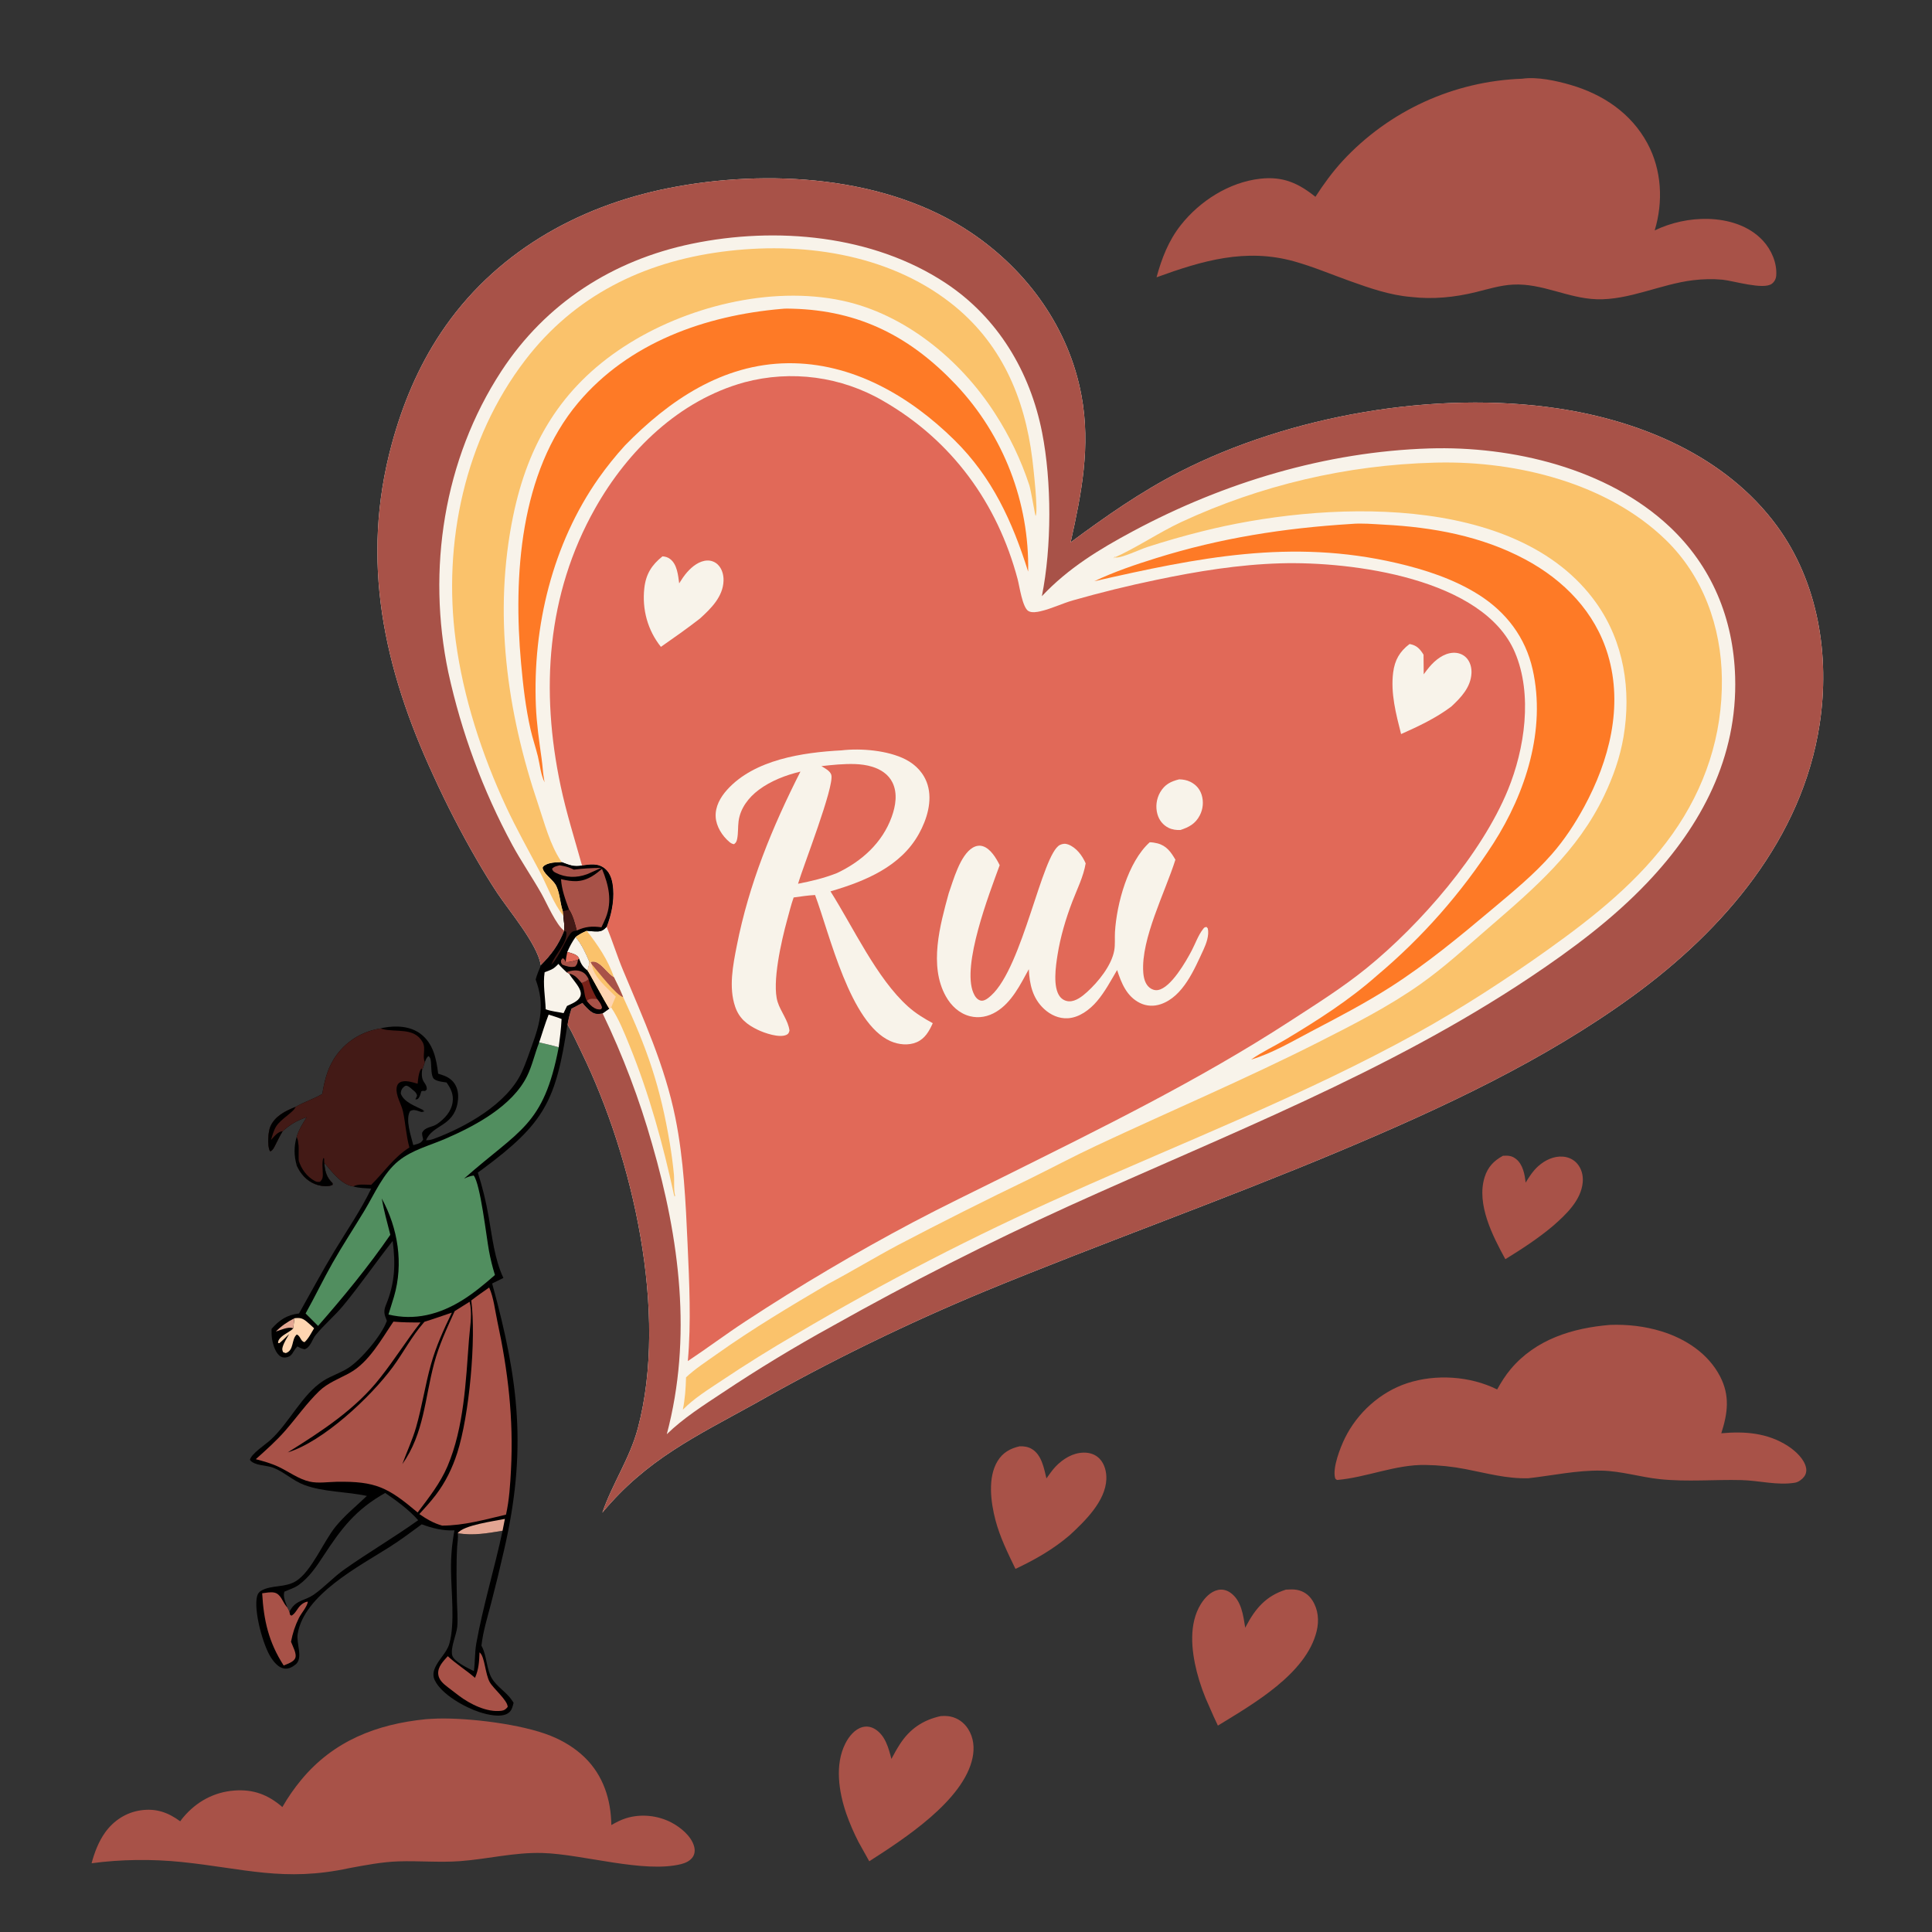<?xml version="1.0" encoding="utf-8" ?>
<svg xmlns="http://www.w3.org/2000/svg" xmlns:xlink="http://www.w3.org/1999/xlink" width="1024" height="1024">
	<rect width="100%" height="100%" fill="#333333" stroke="none"/>
	<path fill="#F8F3EA" d="M286.671 511.632C286.644 511.475 286.621 511.318 286.591 511.161C284.505 500.087 270.166 483.193 263.556 473.311C259.867 467.697 256.337 461.98 252.97 456.167C244.468 441.513 236.697 426.448 229.683 411.026C203.327 354.081 190.904 297.126 207.631 235.431C213.322 214.442 221.573 194.614 233.651 176.47C261.612 134.468 305.658 109.35 354.489 99.681C406.458 89.391 469.921 92.995 514.973 123.505C544.71 143.645 566.607 174.038 573.204 209.671C578.171 236.498 573.286 261.316 567.458 287.448C586.049 273.696 604.54 260.701 625.185 250.13C683.654 220.19 760.817 206.713 825.879 216.513C869.877 223.14 914.714 241.88 941.767 278.708C963.777 308.671 969.983 347.711 964.43 383.943C955.147 444.513 913.704 492.733 865.612 527.8C818.318 562.285 763.64 587.636 709.851 610.204C647.828 636.227 584.39 658.705 522.196 684.315C480.339 701.688 439.582 721.597 400.149 743.932C368.836 761.261 342.742 773.485 319.26 801.724C324.568 786.308 333.858 772.893 338.076 757.002C354.311 695.834 335.438 613.536 308.307 557.897C305.879 552.918 303.581 547.709 300.775 542.945C294.635 583.414 288.818 595.201 255.746 619.693C254.923 620.302 254.094 620.903 253.259 621.496C255.703 629.114 257.612 636.895 258.97 644.78C260.936 655.654 262.057 667.26 266.809 677.336L260.853 680.281C275.136 732.199 279.343 768.831 267.149 821.644C265.038 830.965 262.776 840.251 260.365 849.499C258.464 856.846 256.014 864.656 255.174 872.203L255.502 872.858C258.104 878.152 257.805 884.615 260.658 889.475C263.42 894.178 268.443 896.797 271.403 901.271C271.571 901.526 271.747 901.776 271.913 902.032C272.017 902.19 272.113 902.352 272.213 902.513C271.584 904.886 271.23 906.924 268.952 908.241C265.129 910.452 258.191 908.77 254.135 907.458C246.473 904.979 234.003 898.069 230.431 890.553C229.531 888.66 229.549 886.762 230.244 884.802C232.019 879.797 236.771 876.204 238.196 871.068C241.203 860.236 239.134 843.721 239.049 832.249C238.942 825.164 239.553 818.087 240.873 811.125C234.795 811.42 229.177 810.005 223.523 807.918C217.978 811.995 212.452 816.145 206.642 819.841C190.41 830.168 161.091 845.243 157.762 866.082C156.961 871.102 160.843 878.87 156.642 882.231C154.92 883.609 152.886 884.706 150.606 884.345C147.594 883.868 145.292 881.065 143.708 878.673C139.439 872.226 134.298 853.524 136.274 846.002C136.647 844.585 137.433 843.637 138.717 842.945C144.189 839.999 151.163 841.533 156.791 838.071C165.106 832.957 171.488 816.971 177.844 809.168C182.784 803.102 188.831 798.26 194.447 792.878C183.601 790.522 171.628 790.908 161.246 787.05C155.276 784.832 150.599 780.151 144.767 777.89C141.366 776.571 134.668 776.905 132.456 773.744C133.183 770.529 140.757 765.572 143.3 763.262C153.356 754.127 160.131 739.028 171.399 731.835C175.619 729.141 180.58 727.672 184.76 724.938C191.638 720.439 202.356 707.663 205.051 700.078C203.65 696.55 203.126 695.145 204.635 691.456C209.356 679.909 209.722 669.959 208.123 657.731C199.215 668.999 191.114 680.859 181.957 691.946C177.398 697.464 171.805 702.095 167.327 707.581C165.411 709.928 164.588 714.168 161.458 715.144C159.946 714.877 158.933 714.369 157.626 713.625C156.725 714.563 156.156 715.365 155.506 716.494C154.67 717.946 153.968 718.805 152.288 719.309C151.049 719.681 149.797 719.626 148.681 718.928C146.002 717.253 144.664 712.637 144.196 709.733C143.913 707.981 143.904 706.129 143.919 704.355C148.119 699.591 152.032 696.935 158.487 696.17C164.686 685.196 170.633 674.031 177.156 663.248C183.815 652.242 191.161 641.581 196.773 629.983C193.728 629.748 190.241 629.77 187.333 628.85C180.905 627.965 175.822 620.88 171.851 616.251L171.913 616.972C172.303 621.137 173.189 624.151 176.266 627.104L176.279 627.971C174.224 629.15 170.663 628.718 168.445 628.086C163.854 626.779 160.29 623.452 158.071 619.305C157.779 618.754 157.5 618.195 157.235 617.63L158.278 614.998C158.026 611.392 158.816 605.789 157.214 602.601C158.355 598.782 160.456 595.495 162.551 592.144C157.602 593.764 153.624 596.089 149.802 599.584C148.301 601.978 147.151 604.528 145.847 607.03C145.221 608.23 144.539 609.811 143.208 610.235C143.122 610.1 143.021 609.974 142.951 609.83C141.643 607.142 142.119 599.864 143.285 597.143C145.669 591.579 151.325 588.791 156.639 586.692C161.134 584.043 166.271 582.538 170.814 579.807C172.117 572.041 173.837 565.21 178.648 558.808C184.239 551.383 192.532 546.461 201.727 545.108C202.329 544.923 202.468 544.867 203.173 544.734C209.83 543.484 217.372 543.769 222.963 547.999C229.665 553.07 231.298 561.253 232.235 569.069C233.37 569.427 234.512 569.784 235.62 570.221C238.598 571.396 240.816 573.414 241.999 576.431C243.01 579.009 242.997 582.075 242.492 584.761C240.149 597.224 229.112 596.137 225.828 604.368C227.423 604.389 228.624 604.098 230.12 603.544C246.862 597.344 268.794 585.069 276.532 568.318C278.575 563.894 280.13 559.152 281.798 554.572C286.466 541.746 288.836 532.472 283.915 519.179C284.59 516.581 285.671 514.118 286.671 511.632ZM298.304 482.889L298.597 485.336C298.905 488.02 299.2 490.614 299.088 493.324C295.93 501.005 292.547 505.694 286.671 511.632C285.671 514.118 284.59 516.581 283.915 519.179C288.836 532.472 286.466 541.746 281.798 554.572C280.13 559.152 278.575 563.894 276.532 568.318C268.794 585.069 246.862 597.344 230.12 603.544C228.624 604.098 227.423 604.389 225.828 604.368C229.112 596.137 240.149 597.224 242.492 584.761C242.997 582.075 243.01 579.009 241.999 576.431C240.816 573.414 238.598 571.396 235.62 570.221C234.512 569.784 233.37 569.427 232.235 569.069C231.298 561.253 229.665 553.07 222.963 547.999C217.372 543.769 209.83 543.484 203.173 544.734C202.468 544.867 202.329 544.923 201.727 545.108C192.532 546.461 184.239 551.383 178.648 558.808C173.837 565.21 172.117 572.041 170.814 579.807C166.271 582.538 161.134 584.043 156.639 586.692C151.325 588.791 145.669 591.579 143.285 597.143C142.119 599.864 141.643 607.142 142.951 609.83C143.021 609.974 143.122 610.1 143.208 610.235C144.539 609.811 145.221 608.23 145.847 607.03C147.151 604.528 148.301 601.978 149.802 599.584C153.624 596.089 157.602 593.764 162.551 592.144C160.456 595.495 158.355 598.782 157.214 602.601C158.816 605.789 158.026 611.392 158.278 614.998L157.235 617.63C157.5 618.195 157.779 618.754 158.071 619.305C160.29 623.452 163.854 626.779 168.445 628.086C170.663 628.718 174.224 629.15 176.279 627.971L176.266 627.104C173.189 624.151 172.303 621.137 171.913 616.972L171.851 616.251C175.822 620.88 180.905 627.965 187.333 628.85C190.241 629.77 193.728 629.748 196.773 629.983C191.161 641.581 183.815 652.242 177.156 663.248C170.633 674.031 164.686 685.196 158.487 696.17C152.032 696.935 148.119 699.591 143.919 704.355C143.904 706.129 143.913 707.981 144.196 709.733C144.664 712.637 146.002 717.253 148.681 718.928C149.797 719.626 151.049 719.681 152.288 719.309C153.968 718.805 154.67 717.946 155.506 716.494C156.156 715.365 156.725 714.563 157.626 713.625C158.933 714.369 159.946 714.877 161.458 715.144C164.588 714.168 165.411 709.928 167.327 707.581C171.805 702.095 177.398 697.464 181.957 691.946C191.114 680.859 199.215 668.999 208.123 657.731C209.722 669.959 209.356 679.909 204.635 691.456C203.126 695.145 203.65 696.55 205.051 700.078C202.356 707.663 191.638 720.439 184.76 724.938C180.58 727.672 175.619 729.141 171.399 731.835C160.131 739.028 153.356 754.127 143.3 763.262C140.757 765.572 133.183 770.529 132.456 773.744C134.668 776.905 141.366 776.571 144.767 777.89C150.599 780.151 155.276 784.832 161.246 787.05C171.628 790.908 183.601 790.522 194.447 792.878C188.831 798.26 182.784 803.102 177.844 809.168C171.488 816.971 165.106 832.957 156.791 838.071C151.163 841.533 144.189 839.999 138.717 842.945C137.433 843.637 136.647 844.585 136.274 846.002C134.298 853.524 139.439 872.226 143.708 878.673C145.292 881.065 147.594 883.868 150.606 884.345C152.886 884.706 154.92 883.609 156.642 882.231C160.843 878.87 156.961 871.102 157.762 866.082C161.091 845.243 190.41 830.168 206.642 819.841C212.452 816.145 217.978 811.995 223.523 807.918C229.177 810.005 234.795 811.42 240.873 811.125C239.553 818.087 238.942 825.164 239.049 832.249C239.134 843.721 241.203 860.236 238.196 871.068C236.771 876.204 232.019 879.797 230.244 884.802C229.549 886.762 229.531 888.66 230.431 890.553C234.003 898.069 246.473 904.979 254.135 907.458C258.191 908.77 265.129 910.452 268.952 908.241C271.23 906.924 271.584 904.886 272.213 902.513C272.113 902.352 272.017 902.19 271.913 902.032C271.747 901.776 271.571 901.526 271.403 901.271C268.443 896.797 263.42 894.178 260.658 889.475C257.805 884.615 258.104 878.152 255.502 872.858L255.174 872.203C256.014 864.656 258.464 856.846 260.365 849.499C262.776 840.251 265.038 830.965 267.149 821.644C279.343 768.831 275.136 732.199 260.853 680.281L266.809 677.336C262.057 667.26 260.936 655.654 258.97 644.78C257.612 636.895 255.703 629.114 253.259 621.496C254.094 620.903 254.923 620.302 255.746 619.693C288.818 595.201 294.635 583.414 300.775 542.945C301.283 540.066 301.919 537.382 302.843 534.607L308.707 531.521C309.988 533.088 311.637 534.949 313.288 536.144C315.342 537.629 317.025 537.543 319.393 537.103L322.934 534.586C320.727 531.198 312.02 514.948 311.435 514.412C311.919 512.892 312.206 511.431 312.453 509.857C310.357 505.08 308.499 500.672 305.066 496.658C306.982 495.153 308.776 494.273 310.998 493.334C312.862 493.493 314.791 493.73 316.661 493.693C318.911 493.647 320.029 492.825 321.54 491.234C323.965 484.817 325.444 478.162 324.961 471.267C324.687 467.357 323.77 462.974 320.569 460.372C316.922 457.409 312.759 458.167 308.486 458.738C304.243 459.63 301.703 458.459 297.722 456.961C294.884 457.014 290.716 457.103 288.358 458.881C287.94 459.196 287.842 459.446 287.61 459.858C287.741 462.588 292.467 465.989 294.08 468.286C296.781 472.132 296.733 478.465 298.304 482.889Z"/>
	<path fill="#E16958" d="M308.486 458.738C304.584 444.737 300.182 430.853 297.163 416.624C286.421 365.994 289.669 315.098 315.45 269.408C332.751 238.746 359.897 212.199 394.491 202.65C419.4 195.983 445.94 199.55 468.206 212.556C504.556 233.503 528.636 266.677 539.364 306.97C540.345 310.653 541.908 322.048 545.092 323.874C546.899 324.911 549.587 324.404 551.482 323.975C557.303 322.658 562.857 319.878 568.62 318.222C583.267 314.05 598.061 310.413 612.972 307.32C634.582 302.794 656.487 299.23 678.597 298.579C716.538 297.462 786.242 306.501 802.944 345.772C812.44 368.098 808.157 396.911 799.211 418.705C785.215 452.801 752.884 489.924 724.462 513.015C711.646 523.427 697.532 532.271 683.701 541.251C635.306 572.672 583.919 597.798 532.359 623.489C516.217 631.533 499.893 639.364 483.956 647.8C453.522 663.925 423.86 681.467 395.069 700.368C384.736 707.138 374.859 714.579 364.566 721.394C366.37 700.834 365.363 680.147 364.439 659.569C363.432 637.145 362.42 614.568 357.97 592.512C352.374 564.772 340.967 539.982 330.153 514.056C327.015 506.535 324.629 498.742 321.54 491.234C323.965 484.817 325.444 478.162 324.961 471.267C324.687 467.357 323.77 462.974 320.569 460.372C316.922 457.409 312.759 458.167 308.486 458.738Z"/>
	<path fill="#F8F3EA" d="M445.985 397.71C456.309 396.498 470.539 397.692 479.957 402.504C485.5 405.336 489.821 409.954 491.649 415.969C494.274 424.606 491.283 434.278 487.065 441.905C477.402 459.377 458.386 467.113 440.17 472.437C452.325 491.603 464.651 518.585 481.294 533.494C485.319 537.099 489.65 539.732 494.379 542.313C492.522 546.501 490.246 550.51 485.841 552.403C481.532 554.256 476.284 553.704 472.072 551.869C450.505 542.474 439.819 495.263 432.004 474.381C428.205 474.561 424.417 475.169 420.649 475.676C419.255 479.54 418.307 483.66 417.193 487.618C414.231 498.372 409.023 520.971 412.146 531.005C413.738 536.122 417.849 540.99 418.438 546.281C418.074 547.36 417.975 547.958 416.84 548.49C413.092 550.247 405.309 547.583 401.702 545.853C395.892 543.067 391.753 539.781 389.62 533.473C386.167 523.262 388.498 511.503 390.521 501.23C396.964 468.506 409.217 438.589 424.25 408.958C416.526 410.804 408.603 413.834 402.201 418.615C396.771 422.67 392.366 428.381 391.463 435.268C391.058 438.356 391.327 441.57 390.709 444.634C390.437 445.983 390.136 446.649 389.034 447.444C387.986 447.256 387.362 446.903 386.562 446.229C382.763 443.026 379.616 438.018 379.325 433.004C379.008 427.519 381.823 422.549 385.389 418.593C399.858 402.54 425.544 398.797 445.985 397.71Z"/>
	<path fill="#E16958" d="M444.116 405.203C450.136 404.812 456.408 404.59 462.246 406.376C466.793 407.768 470.921 410.409 473.049 414.794C475.817 420.499 474.7 427.194 472.631 432.933C467.645 446.759 456.651 456.586 443.628 462.741C436.809 465.433 430.136 467.004 422.972 468.41C425.532 459.603 442.374 416.717 440.606 410.688C439.984 408.563 437.133 407.154 435.37 406.065C438.268 405.68 441.204 405.472 444.116 405.203Z"/>
	<path fill="#F8F3EA" d="M609.38 446.417C610.753 446.44 612.194 446.666 613.522 447.012C618.294 448.252 620.658 451.644 622.987 455.653C617.625 472.782 604.713 497.506 605.947 515.312C606.149 518.223 606.897 521.563 609.3 523.478C610.569 524.489 612.137 525.017 613.766 524.739C620.624 523.565 628.622 509.55 631.61 503.855C633.518 500.216 635.132 495.599 637.661 492.406C638.335 491.556 638.392 491.457 639.496 491.31L640.16 492.102C640.965 495.631 639.397 500.079 637.888 503.316C633.049 513.695 627.144 528.178 615.26 532.228C611.58 533.483 607.664 533.328 604.163 531.591C597.155 528.115 594.373 521.102 592.091 514.143C588.781 519.747 585.645 525.711 581.408 530.681C577.573 535.18 572.042 539.346 565.967 539.697C561.234 539.97 556.794 537.922 553.369 534.746C547.255 529.075 545.668 521.654 545.289 513.706C540.819 521.831 536.222 531.317 528.011 536.276C523.75 538.85 518.906 539.855 514.037 538.6C508.396 537.147 504.097 533.044 501.308 528.055C492.235 511.827 498.248 490.273 502.81 473.576C505.243 466.651 508.851 453.247 515.607 449.263C517.207 448.319 519.08 447.947 520.884 448.502C525.018 449.773 528.062 454.91 529.853 458.569C524.279 473.792 509.671 511.634 515.922 526.273C516.654 527.987 517.737 529.705 519.604 530.288C521.627 530.919 523.963 528.871 525.339 527.629C542.143 512.458 552.281 452.519 561.772 447.846C563.198 447.144 564.651 447.015 566.151 447.583C570.502 449.233 573.64 453.485 575.429 457.6C574.244 464.68 570.895 471.237 568.343 477.898C564.886 486.922 562.012 496.627 560.508 506.169C559.584 512.034 557.884 523.264 561.817 528.279C562.979 529.743 564.717 530.632 566.583 530.719C570.143 530.872 573.648 528.067 576.14 525.815C582.037 520.487 589.137 511.803 590.575 503.74C591.131 500.627 590.766 497.218 590.953 494.052C591.838 479.084 597.822 456.821 609.38 446.417Z"/>
	<path fill="#F8F3EA" d="M351.132 294.876C352.672 295.002 353.822 295.307 355.094 296.232C358.894 298.994 359.409 304.887 359.982 309.17C361.298 307.089 362.615 305.047 364.255 303.201C366.922 300.198 370.735 297.171 374.947 297.088C376.984 297.038 378.957 297.803 380.427 299.215C382.691 301.396 383.573 304.684 383.49 307.751C383.261 316.255 376.787 322.591 370.918 327.897C364.208 333.122 357.27 337.982 350.297 342.844C343.268 334.064 340.252 322.973 341.496 311.788C342.326 304.329 345.381 299.452 351.132 294.876Z"/>
	<path fill="#F8F3EA" d="M747.079 341.357C747.263 341.385 747.449 341.403 747.631 341.442C751.069 342.185 752.712 344.113 754.502 346.98L754.595 357.406C755.563 356.091 756.533 354.765 757.59 353.519C760.715 349.839 765.13 346.245 770.163 345.985C772.734 345.852 775.257 346.675 777.088 348.527C779.229 350.691 780.061 353.829 779.912 356.807C779.537 364.289 774.347 369.736 769.191 374.519C760.92 380.703 751.981 384.89 742.608 389.073C739.929 378.533 736.991 367.383 738.404 356.433C739.258 349.818 741.843 345.334 747.079 341.357Z"/>
	<path fill="#F8F3EA" d="M624.979 413.069C627.083 413.12 629.063 413.452 630.958 414.4C633.852 415.849 635.883 418.126 636.878 421.217C638.019 424.858 637.668 428.803 635.901 432.185C633.578 436.629 630.21 438.398 625.685 439.912C623.581 440.029 621.28 439.723 619.379 438.779C616.407 437.302 614.356 434.72 613.458 431.538C612.375 427.637 612.893 423.465 614.898 419.948C617.315 415.797 620.458 414.19 624.979 413.069Z"/>
	<path fill="#A85248" d="M286.671 511.632C286.644 511.475 286.621 511.318 286.591 511.161C284.505 500.087 270.166 483.193 263.556 473.311C259.867 467.697 256.337 461.98 252.97 456.167C244.468 441.513 236.697 426.448 229.683 411.026C203.327 354.081 190.904 297.126 207.631 235.431C213.322 214.442 221.573 194.614 233.651 176.47C261.612 134.468 305.658 109.35 354.489 99.681C406.458 89.391 469.921 92.995 514.973 123.505C544.71 143.645 566.607 174.038 573.204 209.671C578.171 236.498 573.286 261.316 567.458 287.448C586.049 273.696 604.54 260.701 625.185 250.13C683.654 220.19 760.817 206.713 825.879 216.513C869.877 223.14 914.714 241.88 941.767 278.708C963.777 308.671 969.983 347.711 964.43 383.943C955.147 444.513 913.704 492.733 865.612 527.8C818.318 562.285 763.64 587.636 709.851 610.204C647.828 636.227 584.39 658.705 522.196 684.315C480.339 701.688 439.582 721.597 400.149 743.932C368.836 761.261 342.742 773.485 319.26 801.724C324.568 786.308 333.858 772.893 338.076 757.002C354.311 695.834 335.438 613.536 308.307 557.897C305.879 552.918 303.581 547.709 300.775 542.945C301.283 540.066 301.919 537.382 302.843 534.607L308.707 531.521C309.988 533.088 311.637 534.949 313.288 536.144C315.342 537.629 317.025 537.543 319.393 537.103C330.115 559.413 338.898 582.604 345.647 606.419C360.17 656.57 367.005 708.996 353.409 760.172C362.054 751.731 372.82 744.876 382.864 738.226C401.833 725.576 421.336 713.745 441.319 702.765C482.228 679.772 524.096 658.531 566.812 639.101C649.71 601.489 735.002 568.773 811.087 517.933C833.252 503.122 854.901 487.003 873.298 467.6C901.868 437.466 920.946 401.325 919.662 358.734C918.733 327.883 907.367 300.157 884.708 278.97C851.877 248.27 801.519 236.304 757.539 237.682C702.751 239.399 648.598 255.767 600.448 281.581C582.652 291.122 566.179 301.132 552.213 316.002C557.441 289.941 557.477 255.359 552.331 229.216C545.987 196.99 528.872 168.309 501.214 150.025C462.587 124.49 411.289 119.961 366.775 129.179C324.837 137.864 289.291 160.639 265.711 196.735C235.122 243.562 226.221 301.989 237.607 356.325C244.563 388.209 255.954 418.962 271.446 447.685C276.254 456.55 281.992 464.869 286.965 473.633C289.677 478.413 294.896 490.588 299.088 493.324C295.93 501.005 292.547 505.694 286.671 511.632Z"/>
	<path d="M297.722 456.961C301.703 458.459 304.243 459.63 308.486 458.738C312.759 458.167 316.922 457.409 320.569 460.372C323.77 462.974 324.687 467.357 324.961 471.267C325.444 478.162 323.965 484.817 321.54 491.234C320.029 492.825 318.911 493.647 316.661 493.693C314.791 493.73 312.862 493.493 310.998 493.334C308.776 494.273 306.982 495.153 305.066 496.658C308.499 500.672 310.357 505.08 312.453 509.857C312.206 511.431 311.919 512.892 311.435 514.412C312.02 514.948 320.727 531.198 322.934 534.586L319.393 537.103C317.025 537.543 315.342 537.629 313.288 536.144C311.637 534.949 309.988 533.088 308.707 531.521L302.843 534.607C301.919 537.382 301.283 540.066 300.775 542.945C294.635 583.414 288.818 595.201 255.746 619.693C254.923 620.302 254.094 620.903 253.259 621.496C255.703 629.114 257.612 636.895 258.97 644.78C260.936 655.654 262.057 667.26 266.809 677.336L260.853 680.281C275.136 732.199 279.343 768.831 267.149 821.644C265.038 830.965 262.776 840.251 260.365 849.499C258.464 856.846 256.014 864.656 255.174 872.203L255.502 872.858C258.104 878.152 257.805 884.615 260.658 889.475C263.42 894.178 268.443 896.797 271.403 901.271C271.571 901.526 271.747 901.776 271.913 902.032C272.017 902.19 272.113 902.352 272.213 902.513C271.584 904.886 271.23 906.924 268.952 908.241C265.129 910.452 258.191 908.77 254.135 907.458C246.473 904.979 234.003 898.069 230.431 890.553C229.531 888.66 229.549 886.762 230.244 884.802C232.019 879.797 236.771 876.204 238.196 871.068C241.203 860.236 239.134 843.721 239.049 832.249C238.942 825.164 239.553 818.087 240.873 811.125C234.795 811.42 229.177 810.005 223.523 807.918C217.978 811.995 212.452 816.145 206.642 819.841C190.41 830.168 161.091 845.243 157.762 866.082C156.961 871.102 160.843 878.87 156.642 882.231C154.92 883.609 152.886 884.706 150.606 884.345C147.594 883.868 145.292 881.065 143.708 878.673C139.439 872.226 134.298 853.524 136.274 846.002C136.647 844.585 137.433 843.637 138.717 842.945C144.189 839.999 151.163 841.533 156.791 838.071C165.106 832.957 171.488 816.971 177.844 809.168C182.784 803.102 188.831 798.26 194.447 792.878C183.601 790.522 171.628 790.908 161.246 787.05C155.276 784.832 150.599 780.151 144.767 777.89C141.366 776.571 134.668 776.905 132.456 773.744C133.183 770.529 140.757 765.572 143.3 763.262C153.356 754.127 160.131 739.028 171.399 731.835C175.619 729.141 180.58 727.672 184.76 724.938C191.638 720.439 202.356 707.663 205.051 700.078C203.65 696.55 203.126 695.145 204.635 691.456C209.356 679.909 209.722 669.959 208.123 657.731C199.215 668.999 191.114 680.859 181.957 691.946C177.398 697.464 171.805 702.095 167.327 707.581C165.411 709.928 164.588 714.168 161.458 715.144C159.946 714.877 158.933 714.369 157.626 713.625C156.725 714.563 156.156 715.365 155.506 716.494C154.67 717.946 153.968 718.805 152.288 719.309C151.049 719.681 149.797 719.626 148.681 718.928C146.002 717.253 144.664 712.637 144.196 709.733C143.913 707.981 143.904 706.129 143.919 704.355C148.119 699.591 152.032 696.935 158.487 696.17C164.686 685.196 170.633 674.031 177.156 663.248C183.815 652.242 191.161 641.581 196.773 629.983C193.728 629.748 190.241 629.77 187.333 628.85C180.905 627.965 175.822 620.88 171.851 616.251L171.913 616.972C172.303 621.137 173.189 624.151 176.266 627.104L176.279 627.971C174.224 629.15 170.663 628.718 168.445 628.086C163.854 626.779 160.29 623.452 158.071 619.305C157.779 618.754 157.5 618.195 157.235 617.63L158.278 614.998C158.026 611.392 158.816 605.789 157.214 602.601C158.355 598.782 160.456 595.495 162.551 592.144C157.602 593.764 153.624 596.089 149.802 599.584C148.301 601.978 147.151 604.528 145.847 607.03C145.221 608.23 144.539 609.811 143.208 610.235C143.122 610.1 143.021 609.974 142.951 609.83C141.643 607.142 142.119 599.864 143.285 597.143C145.669 591.579 151.325 588.791 156.639 586.692C161.134 584.043 166.271 582.538 170.814 579.807C172.117 572.041 173.837 565.21 178.648 558.808C184.239 551.383 192.532 546.461 201.727 545.108C202.329 544.923 202.468 544.867 203.173 544.734C209.83 543.484 217.372 543.769 222.963 547.999C229.665 553.07 231.298 561.253 232.235 569.069C233.37 569.427 234.512 569.784 235.62 570.221C238.598 571.396 240.816 573.414 241.999 576.431C243.01 579.009 242.997 582.075 242.492 584.761C240.149 597.224 229.112 596.137 225.828 604.368C227.423 604.389 228.624 604.098 230.12 603.544C246.862 597.344 268.794 585.069 276.532 568.318C278.575 563.894 280.13 559.152 281.798 554.572C286.466 541.746 288.836 532.472 283.915 519.179C284.59 516.581 285.671 514.118 286.671 511.632C292.547 505.694 295.93 501.005 299.088 493.324C299.2 490.614 298.905 488.02 298.597 485.336L298.304 482.889C296.733 478.465 296.781 472.132 294.08 468.286C292.467 465.989 287.741 462.588 287.61 459.858C287.842 459.446 287.94 459.196 288.358 458.881C290.716 457.103 294.884 457.014 297.722 456.961ZM219.056 606.95C219.775 606.754 220.498 606.56 221.208 606.333C222.782 605.829 223.52 605.381 224.297 603.921C223.97 602.7 223.719 601.709 223.711 600.433C225.285 597.132 228.994 597.67 231.82 595.646C235.705 592.863 239.197 589.148 239.896 584.228C240.479 580.126 239.023 577.005 236.683 573.75C234.617 573.401 231.799 573.206 230.085 571.921C228.427 570.676 228.642 565.382 228.46 563.421C228.329 562.015 228.288 560.688 227.162 559.763C225.994 560.416 225.683 561.752 225.204 562.928L223.695 567.337C222.961 574.267 226.164 573.33 226.223 577.382C224.89 579.036 224.963 577.701 223.344 578.393C222.917 579.665 222.556 581.444 221.534 582.355C221.009 582.822 220.91 582.653 220.118 582.668C220.57 581.892 220.907 581.416 221.042 580.516C220.629 579.325 220.208 578.815 219.223 578.028C218.17 577.186 216.849 575.72 215.512 575.457C214.853 575.327 214.336 575.826 213.871 576.232C212.803 577.164 212.486 578.223 212.424 579.601C213.961 584.164 220.339 586.35 224.379 588.363L224.127 588.865L224.845 588.697L224.723 589.14C223.406 589.523 223.359 589.414 222.044 588.971C220.129 588.327 219.192 587.991 217.348 588.903C214.716 593.416 217.872 602.117 219.056 606.95ZM152.31 852.023L153.392 854.215C153.492 854.045 153.59 853.874 153.693 853.707L154.179 852.93C157.205 848.043 161.814 848.31 166.202 845.268C171.928 841.299 176.703 835.933 182.449 831.875C195.268 822.823 208.836 814.895 221.641 805.734C216.73 800.199 210.255 795.459 204.176 791.291C188.57 800.06 181.075 809.912 171.501 824.537C167.77 830.237 163.847 836.136 158.203 840.137C155.916 841.758 153.297 842.451 150.773 843.601C149.772 846.122 151.476 849.568 152.31 852.023ZM251.163 885.712C251.858 880.822 251.585 875.871 252.466 870.965C256.056 850.98 262.159 831.232 266.372 811.316C258.167 812.682 250.911 813.994 242.589 812.638C242.958 814.845 242.431 817.508 242.303 819.754C241.75 829.404 242.001 839.194 242.196 848.858C242.283 853.204 242.737 857.821 242.358 862.128C241.978 866.439 238.59 873.38 239.717 877.442C240.631 880.735 248.162 884.227 251.163 885.712Z"/>
	<path fill="#431A16" d="M170.814 579.807C172.117 572.041 173.837 565.21 178.648 558.808C184.239 551.383 192.532 546.461 201.727 545.108C202.011 545.193 202.293 545.283 202.577 545.363C209.699 547.375 219.452 544.239 223.984 552.341C225.895 555.757 223.664 559.883 225.204 562.928L223.695 567.337L223.505 566.258C222.317 567.191 221.788 570.448 221.603 572.002C221.554 572.416 221.52 572.832 221.477 573.248L221.396 573.962L221.352 574.392C218.702 573.653 214.544 572.216 211.963 573.688C210.854 574.32 210.384 575.362 210.226 576.574C209.689 580.716 212.736 585.142 213.592 589.108C214.973 595.504 215.218 601.788 216.994 608.19C208.564 613.534 203.681 621.121 196.754 627.987C194.129 627.964 189.563 627.343 187.333 628.85C180.905 627.965 175.822 620.88 171.851 616.251L171.913 616.972C172.303 621.137 173.189 624.151 176.266 627.104L176.279 627.971C174.224 629.15 170.663 628.718 168.445 628.086C163.854 626.779 160.29 623.452 158.071 619.305C157.779 618.754 157.5 618.195 157.235 617.63L158.278 614.998C158.026 611.392 158.816 605.789 157.214 602.601C158.355 598.782 160.456 595.495 162.551 592.144C157.602 593.764 153.624 596.089 149.802 599.584C148.301 601.978 147.151 604.528 145.847 607.03C145.221 608.23 144.539 609.811 143.208 610.235C143.122 610.1 143.021 609.974 142.951 609.83C141.643 607.142 142.119 599.864 143.285 597.143C145.669 591.579 151.325 588.791 156.639 586.692C161.134 584.043 166.271 582.538 170.814 579.807Z"/>
	<path d="M156.639 586.692C155.752 589.44 148.833 593.037 146.355 597.039C145.043 599.157 144.355 601.834 143.624 604.2C145.292 602.455 147.22 599.738 149.802 599.584C148.301 601.978 147.151 604.528 145.847 607.03C145.221 608.23 144.539 609.811 143.208 610.235C143.122 610.1 143.021 609.974 142.951 609.83C141.643 607.142 142.119 599.864 143.285 597.143C145.669 591.579 151.325 588.791 156.639 586.692Z"/>
	<path d="M158.278 614.998C159.617 619.463 162.587 623.629 166.776 625.899C167.789 626.448 168.495 626.566 169.615 626.369C170.857 625.143 171.103 624.323 171.099 622.568C171.094 619.782 170.559 616.45 171.348 613.797L171.79 613.995L171.851 616.251L171.913 616.972C172.303 621.137 173.189 624.151 176.266 627.104L176.279 627.971C174.224 629.15 170.663 628.718 168.445 628.086C163.854 626.779 160.29 623.452 158.071 619.305C157.779 618.754 157.5 618.195 157.235 617.63L158.278 614.998Z"/>
	<path fill="#A85248" d="M297.344 465.964C303.524 467.423 308.129 467.826 313.837 464.409C315.712 463.287 317.387 461.908 319.068 460.52C322.577 469.008 324.631 477.55 321.055 486.482C320.373 488.184 319.549 489.838 318.753 491.489C313.893 490.786 310.223 491.073 305.695 493.195C304.698 489.388 303.746 485.412 301.594 482.069C299.634 476.703 297.744 471.721 297.344 465.964Z"/>
	<path fill="#F8F3EA" d="M305.066 496.658C308.499 500.672 310.357 505.08 312.453 509.857C312.206 511.431 311.919 512.892 311.435 514.412C308.945 512.547 307.984 510.982 306.907 508.057C306.856 507.929 306.819 507.794 306.752 507.674C305.637 505.678 302.692 505.18 300.667 504.58C301.929 501.705 303.215 499.211 305.066 496.658Z"/>
	<path fill="#431A16" d="M298.304 482.889C299.444 482.804 300.503 482.401 301.594 482.069C303.746 485.412 304.698 489.388 305.695 493.195C304.79 493.354 303.828 493.46 303.074 494.044C300.55 495.998 296.617 506.809 292.248 511.336C293.937 505.95 301.08 499.622 300.132 493.877L299.088 493.324C299.2 490.614 298.905 488.02 298.597 485.336L298.304 482.889Z"/>
	<path fill="#E16958" d="M300.667 504.58C302.692 505.18 305.637 505.678 306.752 507.674C306.819 507.794 306.856 507.929 306.907 508.057L306.345 508.663C304.252 509.246 302.008 510.135 299.823 509.893C299.927 508.081 300.303 506.355 300.667 504.58Z"/>
	<path fill="#A85248" d="M306.345 508.663C306.022 510.339 306.093 511.029 304.875 512.27C302.495 512.938 300.282 512.131 298.042 511.292C297.274 510.24 297.313 510.227 297.383 508.918L298.202 507.877C299.368 508.326 299.286 508.814 299.823 509.893C302.008 510.135 304.252 509.246 306.345 508.663Z"/>
	<path fill="#A85248" d="M248.891 689.964C249.06 690.639 249.21 691.313 249.314 692.002C250.177 697.739 248.999 704.297 248.564 710.079C246.907 732.131 245.94 756.467 237.22 777.063C233.381 786.128 227.246 793.849 221.361 801.646C205.652 788.405 199.249 785.019 178.407 785.38C173.754 785.461 168.668 786.306 164.111 785.284C158.335 783.99 153.075 780.034 147.763 777.501C143.84 775.63 139.757 774.514 135.57 773.395C141.016 768.537 146.496 763.67 151.295 758.157C157.266 751.298 162.562 743.738 169.093 737.392C173.712 732.904 179.88 730.709 185.422 727.635C195.583 721.997 202.146 709.845 208.526 700.488C213.335 700.919 218.059 700.958 222.879 700.921C215.478 710.422 209.105 720.658 201.625 730.085C188.633 746.837 170.22 758.764 152.492 769.807C171.221 764.089 196.429 740.546 208.182 724.555C213.818 716.888 218.247 708.251 224.539 701.081L224.999 700.566C229.861 699.059 234.673 697.343 239.497 695.718C235.184 704.651 231.148 713.431 228.454 723.02C225.361 734.027 223.701 745.408 220.561 756.395C218.626 763.164 215.62 769.431 213.243 776.028C224.808 759.682 225.125 741.245 230.098 722.61C232.678 712.942 236.884 703.99 241.001 694.909C243.639 693.274 246.269 691.625 248.891 689.964Z"/>
	<path fill="#518E5F" d="M161.975 696.163C166.888 687.374 171.236 678.272 176.194 669.512C181.546 660.058 187.555 650.968 193.161 641.662C198.481 632.832 203.095 621.873 211.263 615.276C218.471 609.454 227.692 607.185 236.058 603.567C251.785 596.766 271.582 586.25 279.39 570.301C282.131 564.703 283.464 558.319 285.777 552.512C289.234 553.321 292.724 554.068 296.128 555.083C288.105 596.917 275.36 598.644 245.953 624.699C247.702 623.91 249.159 623.281 251.074 623.058C254.64 627.604 257.805 655.648 259.163 662.924C259.952 667.271 261.01 671.564 262.332 675.779C256.755 680.65 251.122 685.391 244.8 689.286C232.775 696.695 219.795 700.073 205.895 696.722C206.887 693.575 207.861 690.423 208.819 687.266C213.949 669.762 210.975 651.067 202.329 635.194C203.462 641.692 205.256 648.081 206.88 654.47C195.293 671.286 182.041 687.423 168.585 702.764L161.975 696.163Z"/>
	<path fill="#A85248" d="M259.268 682.408C261.621 687.546 262.386 694.664 263.592 700.272C269.279 726.705 272.24 751.871 270.832 778.939C270.412 787.011 269.938 794.855 268.196 802.782C257.044 805.414 245.882 808.588 234.35 808.606C229.686 807.27 226.228 805.212 222.25 802.493C225.251 799.25 228.207 795.961 230.899 792.454C236.094 785.688 239.751 778.152 242.356 770.044C248.727 750.217 252.45 709.882 249.788 689.259C252.868 686.867 256.077 684.65 259.268 682.408Z"/>
	<path fill="#A85248" d="M254.163 875.804C254.247 875.87 254.335 875.93 254.413 876.002C256.997 878.419 257.157 887.31 259.585 891.593C261.579 895.111 268.991 901.12 269.093 904.686C268.112 905.908 267.372 906.54 265.766 906.746C258.063 907.731 249.189 903.223 243.269 898.784L237.282 894.207C235.017 892.476 232.523 890.35 232.264 887.298C231.936 883.437 234.967 880.453 237.331 877.811C241.759 881.951 247.147 885.258 251.762 889.291C253.762 884.726 253.966 880.714 254.163 875.804Z"/>
	<path fill="#A85248" d="M138.957 844.467C140.881 844.226 143.354 843.716 145.279 844.081C148.805 844.749 149.689 848.871 151.723 851.333C151.915 851.566 152.114 851.793 152.31 852.023L153.392 854.215L153.731 855.857L154.485 856.346C156.612 855.211 157.517 852.58 159.249 850.919C160.291 849.921 161.742 848.943 163.183 848.924C162.742 851.689 159.721 854.949 158.426 857.569C156.35 861.769 155.136 865.57 154.24 870.165C155.05 872.445 157.539 876.615 156.425 878.971C155.483 880.96 152.264 881.935 150.357 882.745C142.434 870.501 139.768 858.867 138.957 844.467Z"/>
	<path fill="#F8F3EA" d="M298.707 536.984C295.593 536.315 292.214 536.051 289.232 534.94C288.996 528.521 287.703 521.657 288.666 515.304C289.435 515.02 290.194 514.711 290.963 514.427C292.965 513.686 293.975 512.942 295.491 511.393C295.652 511.228 295.81 511.06 295.969 510.893C297.293 512.467 298.783 513.856 300.264 515.279L301.621 516.049C303.253 518.79 305.675 521.144 307.102 523.999C307.803 525.402 308.162 526.868 307.453 528.363C306.261 530.876 302.888 532.037 300.528 533.185L298.707 536.984Z"/>
	<path fill="#FED5B1" d="M156.033 698.702C158.811 698.344 160.186 698.577 162.387 700.344C163.811 701.486 165.141 702.773 166.477 704.016C165.016 706.381 163.503 709.566 161.41 711.367C159.211 710.941 159.304 707.992 157.282 707.333C154.342 709.828 155.999 715.757 151.453 717.17L150.108 716.738C149.553 715.655 149.478 715.05 149.835 713.851C150.525 711.536 152.037 709.204 153.231 707.096C151.55 708.732 149.893 710.383 148.093 711.889L147.372 711.847C147.339 710.706 147.843 709.904 148.608 709.097C150.582 707.017 153.376 706.081 155.409 704.122L156.033 698.702Z"/>
	<path fill="#F8F3EA" d="M290.786 537.761C293.08 538.503 295.442 539.168 297.661 540.111C297.396 545.143 296.778 550.091 296.128 555.083C292.724 554.068 289.234 553.321 285.777 552.512C287.415 547.62 288.884 542.55 290.786 537.761Z"/>
	<path fill="#E3A693" d="M242.589 812.638C245.505 808.362 262.009 806.211 267.605 805.048L266.372 811.316C258.167 812.682 250.911 813.994 242.589 812.638Z"/>
	<path fill="#A85248" d="M296.624 458.628L297.268 458.742C297.597 458.802 297.925 458.868 298.254 458.926C300.472 459.318 302.125 459.932 304.156 460.927C308.971 460.322 313.82 460.016 318.674 460.012L311.657 463.148L311.015 463.391C305.661 465.374 299.748 465.257 294.566 462.599C293.468 462.036 292.985 461.675 292.585 460.477C293.762 459.172 294.957 459.11 296.624 458.628Z"/>
	<path fill="#792219" d="M311.99 519.016C312.812 522.782 314.666 526.147 316.468 529.518C317.635 530.992 318.566 532.117 319.044 533.957L318.639 534.885C317.339 535.217 316.222 534.871 315.065 534.241C313.44 533.356 312.227 531.919 311.084 530.502C309.426 527.806 309.982 524.041 308.288 521.04C309.618 520.482 310.942 520.045 311.99 519.016Z"/>
	<path fill="#A85248" d="M311.084 530.502C311.239 530.354 311.38 530.187 311.551 530.057C312.839 529.083 314.952 529.447 316.468 529.518C317.635 530.992 318.566 532.117 319.044 533.957L318.639 534.885C317.339 535.217 316.222 534.871 315.065 534.241C313.44 533.356 312.227 531.919 311.084 530.502Z"/>
	<path fill="#A85248" d="M300.264 515.279C302.92 514.328 305.918 513.815 308.547 515.138C310.285 516.013 311.158 517.294 311.99 519.016C310.942 520.045 309.618 520.482 308.288 521.04C306.319 518.778 304.755 516.551 301.621 516.049L300.264 515.279Z"/>
	<path fill="#E3A693" d="M146.225 705.742C149.243 702.67 152.257 700.662 156.033 698.702L155.409 704.122C155.287 704.053 155.174 703.966 155.043 703.916C152.835 703.073 148.422 705.032 146.225 705.742Z"/>
	<path fill="#FAC26B" d="M298.597 485.336C293.296 478.885 290.089 469.571 286.158 462.124C280.107 450.664 273.724 439.361 268.255 427.602C255.453 400.079 245.567 369.755 241.542 339.612C234.625 287.815 246.332 232.709 278.412 190.826C304.497 156.77 340.895 138.915 382.743 133.409C424.097 127.969 469.83 134.189 503.595 160.356C530.391 181.122 543.091 210.346 547.163 243.395C547.632 247.201 550.405 271.501 548.882 273.451C548.601 273.129 546.471 260.017 545.554 257.147C541.122 243.673 534.964 230.828 527.234 218.934C509.076 190.705 479.653 166.436 446.414 159.356C408.145 151.205 362.934 162.654 330.473 183.89C297.401 205.526 279.902 235.152 272.011 273.311C261.358 324.827 268.567 377.006 285.258 426.375C288.613 436.301 291.491 447.658 297.365 456.441C297.482 456.615 297.603 456.788 297.722 456.961C294.884 457.014 290.716 457.103 288.358 458.881C287.94 459.196 287.842 459.446 287.61 459.858C287.741 462.588 292.467 465.989 294.08 468.286C296.781 472.132 296.733 478.465 298.304 482.889L298.597 485.336Z"/>
	<path fill="#FAC26B" d="M312.98 509.827C314.571 509.506 315.483 509.558 316.897 510.426C320.146 512.421 322.184 515.95 325.425 517.981C327.175 521.439 328.8 524.897 330.287 528.477C343.117 556.072 350.022 575.967 355.056 606.253C355.961 611.674 356.678 617.124 357.204 622.595C357.493 625.689 356.946 631.349 357.929 634.033L357.511 633.818L357.527 634.461C357.494 634.315 357.309 633.335 357.217 633.246C351.36 606.326 344.039 579.661 333.63 554.109C330.903 547.415 327.971 539.958 323.929 533.983L322.934 534.586C320.727 531.198 312.02 514.948 311.435 514.412C311.919 512.892 312.206 511.431 312.453 509.857L312.98 509.827Z"/>
	<path fill="#FED5B1" d="M312.453 509.857L312.98 509.827L313.679 511.13C314.535 517.848 321.849 523.64 326.386 528.229C325.539 530.138 324.69 532.039 323.929 533.983L322.934 534.586C320.727 531.198 312.02 514.948 311.435 514.412C311.919 512.892 312.206 511.431 312.453 509.857Z"/>
	<path fill="#A85248" d="M312.98 509.827C314.571 509.506 315.483 509.558 316.897 510.426C320.146 512.421 322.184 515.95 325.425 517.981C327.175 521.439 328.8 524.897 330.287 528.477C326.895 527.866 316.669 514.565 313.679 511.13L312.98 509.827Z"/>
	<path fill="#FAC26B" d="M305.066 496.658C306.982 495.153 308.776 494.273 310.998 493.334C316.991 501.068 322.184 508.647 325.425 517.981C322.184 515.95 320.146 512.421 316.897 510.426C315.483 509.558 314.571 509.506 312.98 509.827L312.453 509.857C310.357 505.08 308.499 500.672 305.066 496.658Z"/>
	<path fill="#FAC26B" d="M760.107 245.223L761.998 245.175C804.126 244.314 851.858 256.086 882.797 286.064C902.763 305.409 912.283 332.237 912.633 359.709C913.015 389.728 903.741 417.657 886.422 442.069C868.832 466.863 844.803 485.915 820.268 503.425C798.776 518.763 774.323 534.637 751.276 547.386C691.624 580.384 627.644 605.152 565.531 633.034C516.357 654.928 468.482 679.628 422.141 707.013C408.583 714.884 395.278 723.184 382.247 731.9C375.207 736.611 367.87 741.092 361.919 747.176C363.073 741.508 363.464 735.786 363.614 730.013C368.482 725.447 374.411 721.627 379.846 717.765C398.856 704.257 418.799 692.371 438.873 680.536C451.44 673.884 463.601 666.486 476.151 659.804C498.998 647.841 522.042 636.256 545.272 625.053C557.229 619.179 568.969 612.912 581.035 607.253C620.406 588.789 660.494 571.796 699.294 552.141C717.448 542.944 736.03 533.481 752.694 521.732C765.48 512.718 777.159 501.986 788.988 491.767C813.249 470.808 836.145 451.249 850.262 421.678C855.014 411.722 858.65 401.457 860.497 390.561C864.695 365.809 860.729 340.205 845.988 319.516C803.681 260.135 699.654 265.84 637.204 281.601C627.372 284.052 617.628 286.842 607.99 289.966C604.285 291.174 594.197 296.002 591.044 295.481L591.116 294.968L590.495 295.38L590.496 295.858L590.15 295.752C602.248 290.472 613.899 282.385 626.109 276.684C668.161 257.164 713.762 246.457 760.107 245.223Z"/>
	<path fill="#FE7A26" d="M716.09 277.71C721.75 277.186 727.758 277.779 733.427 278.07C759.337 279.4 785.234 284.12 808.338 296.466C828.871 307.438 845.444 324.365 852.219 347.01C860.434 374.469 852.91 403.174 839.608 427.681C834.747 436.636 829.214 445.059 822.494 452.742C812.91 463.698 801.538 472.922 790.432 482.266C773.304 496.676 755.934 511.015 737.051 523.093C723.628 531.678 709.546 539.03 695.443 546.417C685.101 551.835 674.33 558.275 663.094 561.61C668.85 557.533 675.524 554.475 681.59 550.832C698.67 540.575 714.924 530.24 729.887 516.999C753.831 496.87 774.62 473.263 791.56 446.967C808.667 420.214 819.484 386.676 812.342 354.839C808.516 337.784 798.288 324.364 783.585 315.112C770.429 306.832 755.243 301.908 740.177 298.408C684.28 285.421 634.774 295.611 580.003 308.066C590.581 303.016 601.752 299.261 612.925 295.773C646.945 285.155 680.58 279.903 716.09 277.71Z"/>
	<path fill="#FE7A26" d="M414.318 163.712C416.217 163.501 418.132 163.565 420.039 163.616C455.602 164.564 482.585 178.459 506.772 204.019C531.923 230.759 545.622 266.274 544.944 302.977C536.574 276.453 526.006 253.078 505.792 233.176C482.097 209.846 451.658 192.132 417.56 192.516C382.969 192.905 354.593 212.197 331.297 236.044C326.274 241.555 321.596 247.371 317.292 253.46C292.837 288.237 282.266 332.087 284.034 374.276C284.426 383.633 285.757 392.789 287.058 402.046C287.599 405.894 287.765 409.863 288.462 413.671L288.647 414.651C286.525 410.344 286.201 405.432 285.07 400.812C283.913 396.083 282.315 391.491 281.231 386.731C278.584 375.105 277.249 363.332 276.175 351.471C272.022 305.598 275.469 250.293 306.438 213.473C333.293 181.545 373.869 167.184 414.318 163.712Z"/>
	<path fill="#A85248" d="M806.798 41.724C814.761 40.581 824.912 42.797 832.543 45.029C849.674 50.04 864.539 60.01 873.154 75.957C880.773 90.061 881.621 106.922 877.022 122.122C885.859 117.892 895.569 115.801 905.365 116.019C916 116.335 926.956 119.539 934.382 127.541C938.863 132.37 941.924 139.362 941.436 146.028C941.307 147.795 940.542 149.311 939.122 150.393C934.685 153.777 918.63 148.777 912.909 148.242C907.707 147.755 902.697 147.897 897.51 148.504C880.428 150.502 863.398 159.183 846.23 158.611C830.913 158.101 817.419 150.031 801.879 150.846C795.234 151.195 788.792 153.209 782.367 154.797C771.023 157.599 759.519 158.749 747.882 157.391C736.734 156.472 725.913 152.698 715.448 148.951C705.695 145.459 696.005 141.357 686.03 138.563C660.237 131.339 637.167 138.191 612.988 146.978C615.739 136.929 619.324 127.583 625.825 119.337C635.944 106.5 651.484 96.576 667.901 94.726C679.849 93.38 688.027 96.94 697.196 104.319C701.527 97.609 706.149 91.269 711.55 85.359C736.214 58.699 770.502 42.992 806.798 41.724Z"/>
	<path fill="#A85248" d="M225.783 911.201C227.853 911.05 229.927 910.941 232.002 910.874C248.674 910.459 276.395 913.798 291.871 920.01C298.44 922.647 304.762 926.469 309.856 931.412C319.739 941.001 323.844 953.799 324.019 967.324C326.561 965.882 329.005 964.572 331.812 963.697C339.66 961.25 348.612 962.166 355.871 965.978C360.723 968.525 366.395 973.17 367.885 978.601C368.397 980.467 368.325 982.488 367.246 984.146C365.874 986.254 363.431 987.41 361.064 988.003C341.177 992.98 308.952 982.748 287.512 982.125C272.713 981.695 258.56 985.343 243.906 986.437C232.992 987.252 222.16 986.213 211.25 986.567C202.401 986.853 193.713 988.573 185.028 990.163C150.618 997.587 129.29 990.311 96.262 986.9C80.739 985.296 63.992 985.458 48.541 987.571C50.067 981.852 52.272 976.048 55.741 971.21C60.258 964.912 66.936 960.582 74.668 959.495C82.753 958.359 89.083 960.61 95.526 965.333C96.037 964.58 96.59 963.856 97.182 963.165C104.128 954.918 113.413 949.832 124.219 949.02C134.269 948.264 142.092 951.205 149.665 957.777C152.556 952.729 155.874 947.938 159.582 943.456C176.705 922.696 199.632 913.811 225.783 911.201Z"/>
	<path fill="#A85248" d="M853.355 702.221C862.611 701.898 871.772 702.908 880.641 705.644C893.403 709.582 905.369 717.387 911.662 729.49C917.001 739.758 915.726 749.098 912.32 759.672C924.771 758.531 936.813 759.432 947.606 766.396C951.506 768.912 956.405 773.321 957.278 778.09C957.583 779.759 957.203 781.383 956.173 782.734C955.085 784.16 953.166 785.566 951.389 785.861C942.034 787.41 932.465 784.725 923.088 784.484C908.547 784.111 894.312 785.506 879.751 783.987C869.338 782.901 859.29 779.662 848.746 779.464C835.771 779.22 822.975 782.049 810.125 783.497C798.497 783.834 788.064 780.825 776.739 778.658C769.809 777.309 762.773 776.574 755.714 776.462C739.72 776.112 724.283 783.105 708.656 784.42C708.084 784.017 707.789 783.99 707.602 783.257C706.221 777.853 710.39 767.211 712.774 762.342C719.364 748.885 731.5 737.86 745.764 733.146C760.912 728.14 779.197 729.31 793.517 736.44C795.645 732.628 797.893 729.015 800.708 725.663C813.969 709.875 833.421 703.864 853.355 702.221Z"/>
	<path fill="#A85248" d="M498.597 909.568C500.299 909.467 502.004 909.448 503.686 909.784C507.61 910.568 510.939 912.976 513.085 916.321C516.062 920.961 516.577 926.369 515.472 931.678C510.774 954.261 479.182 974.671 460.72 986.512C458.788 983.097 456.878 979.67 454.99 976.231C452.501 971.382 450.345 966.37 448.536 961.228C444.602 949.751 442.333 935.307 448.092 924.018C449.947 920.381 453.022 916.489 457.15 915.396C459.474 914.78 461.834 915.241 463.856 916.506C469.25 919.882 470.968 926.511 472.465 932.265C473.864 929.634 475.304 927.017 476.923 924.514C482.186 916.375 489.167 911.625 498.597 909.568Z"/>
	<path fill="#A85248" d="M681.576 842.538C683.491 842.452 685.485 842.301 687.379 842.656C690.865 843.31 693.641 845.22 695.555 848.195C698.703 853.088 699.215 858.912 697.867 864.49C692.387 887.166 664.134 903.171 645.509 914.603C643.938 911.33 642.44 908.022 641.017 904.683C638.204 898.663 635.956 892.396 634.299 885.961C631.452 874.578 629.989 860.6 636.506 850.143C638.531 846.892 641.678 843.518 645.582 842.7C647.884 842.217 650.169 842.792 652.084 844.122C658.011 848.241 658.943 856.18 659.998 862.74L660.404 861.96C665.37 852.476 671.102 845.816 681.576 842.538Z"/>
	<path fill="#A85248" d="M540.432 766.565C542.761 766.497 544.925 766.806 546.956 768.035C552.103 771.149 553.338 778.205 554.634 783.583C556.142 781.515 557.634 779.274 559.394 777.415C563.297 773.295 568.564 770.003 574.389 769.918C577.515 769.873 580.52 770.82 582.739 773.085C585.492 775.896 586.536 780.185 586.386 784.019C585.928 795.707 575.019 806.244 566.989 813.666C558.233 821.161 548.597 826.658 538.219 831.543C534.128 823.083 529.969 814.722 527.584 805.581C525.131 796.174 523.405 783.103 528.751 774.374C531.492 769.898 535.435 767.7 540.432 766.565Z"/>
	<path fill="#A85248" d="M796.615 612.579C799.405 612.448 801.257 612.498 803.518 614.276C807.163 617.143 808.175 622.471 808.607 626.816C810.557 623.648 812.549 620.536 815.354 618.046C818.901 614.899 823.486 612.679 828.331 613.034C831.329 613.253 834.116 614.546 836.054 616.868C838.328 619.593 839.184 623.104 838.88 626.603C838.053 636.15 830.106 643.63 823.347 649.572C815.433 656.293 806.69 661.958 797.869 667.395C791.212 655.243 782.402 638.208 786.888 623.9C788.567 618.542 791.766 615.21 796.615 612.579Z"/>
	<path d="M157.214 602.601C158.816 605.789 158.026 611.392 158.278 614.998L157.235 617.63C155.786 612.421 155.762 607.814 157.214 602.601Z"/>
</svg>
